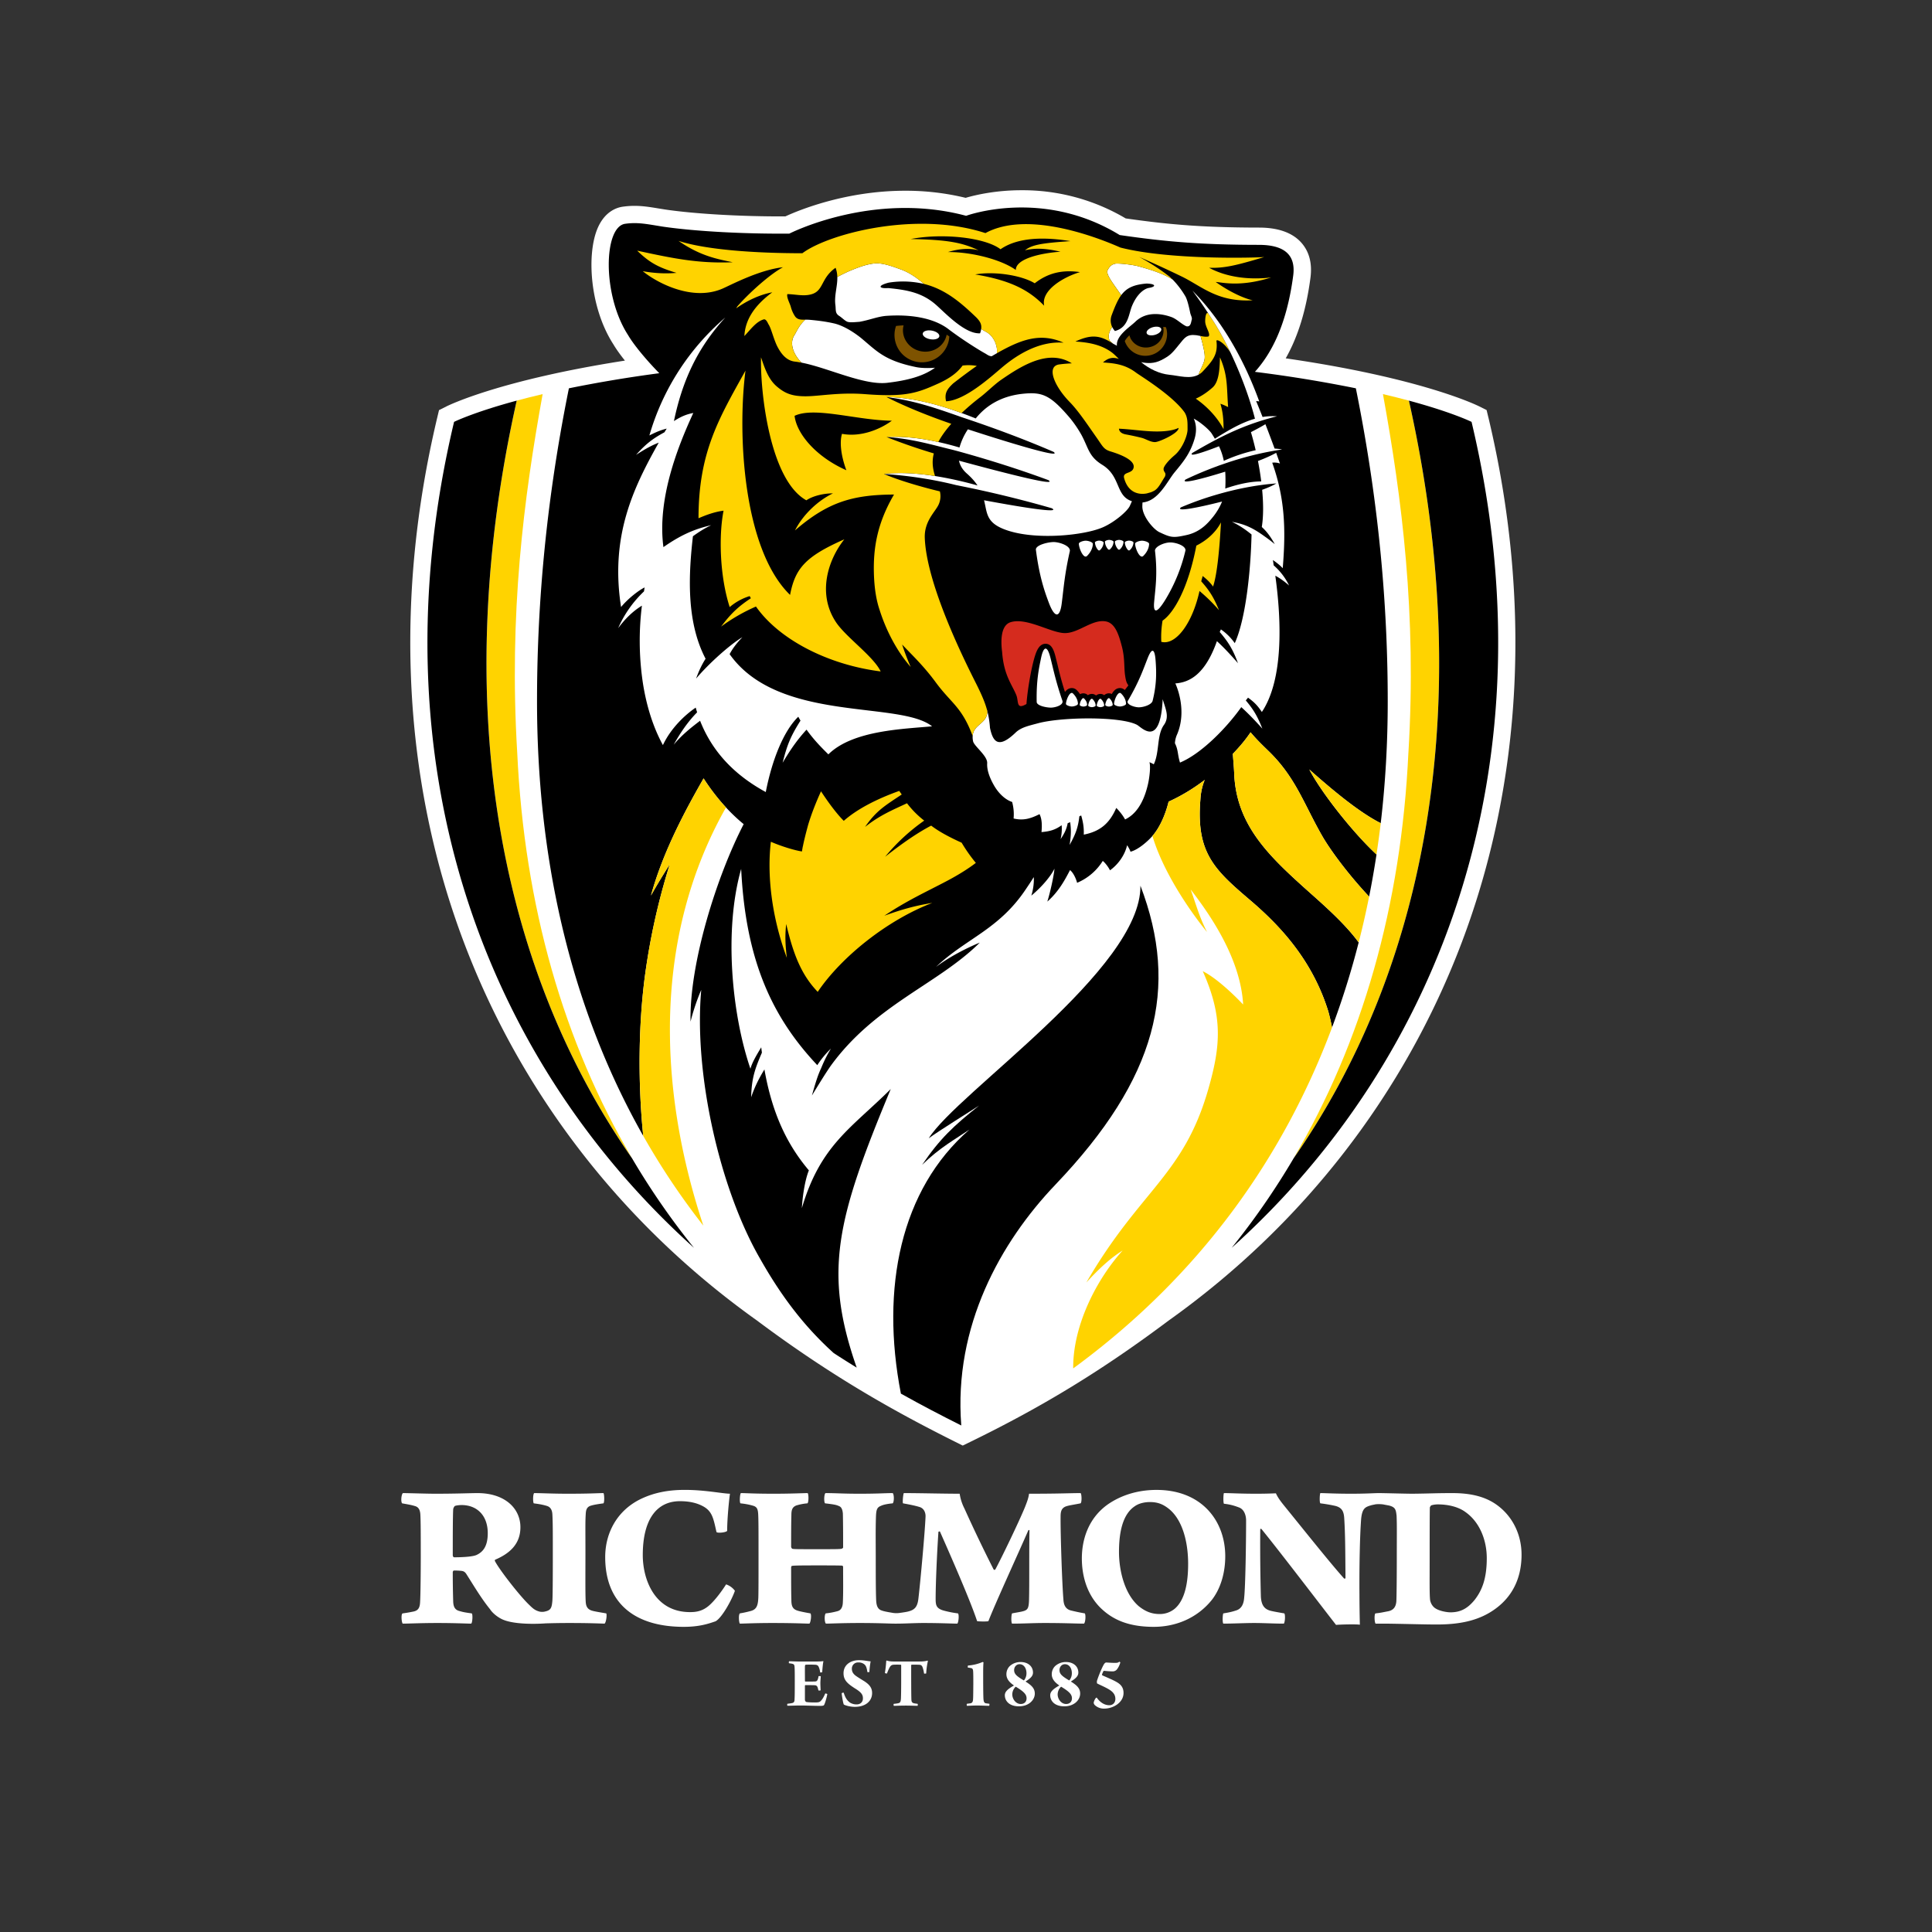 <svg xmlns="http://www.w3.org/2000/svg" viewBox="0 0 80 80"><rect x="0" y="0" width="80" height="80" fill="#333333" stroke="none"/><g fill="none" fill-rule="evenodd"><path fill="#FFF" d="M61.635 17.304l-.078-.324-.3-.15c-.145-.073-2.437-1.183-8.018-1.992.509-.898.848-1.998 1.024-3.333.078-.593-.047-1.08-.373-1.451-.368-.417-.96-.63-1.758-.63-2.389-.002-3.806-.135-5.52-.38A8.378 8.378 0 0 0 42.3 7.877c-1.086 0-1.929.202-2.315.315a10.532 10.532 0 0 0-2.499-.294c-2.458 0-4.403.803-4.967 1.063h-.182c-1.757 0-3.59-.109-4.778-.283l-.25-.04c-.366-.06-.683-.114-1.035-.114-.165 0-.326.012-.494.036-.25.037-.717.195-1.014.844-.49 1.075-.352 3.327.63 4.85.123.208.292.442.481.678-5.13.799-7.257 1.829-7.398 1.9l-.3.15-.077.323c-1.796 7.55-1.413 15.06 1.11 21.723 2.375 6.277 6.57 11.689 12.133 15.652 3.253 2.435 5.97 3.903 8.2 5.018l.32.16.322-.157c3.013-1.469 5.467-2.97 8.206-5.021 5.562-3.963 9.758-9.375 12.134-15.652 2.522-6.663 2.905-14.174 1.109-21.723"/><path fill="#000" d="M48.39 33.195s.002 0 0 0m4.458 5.097c.85.894 1.673 2.048 2.148 3.568.03.096.104.388.16.686a34.156 34.156 0 0 0 1.104-3.522c-.621-.855-1.637-1.71-2.288-2.298-1.513-1.363-2.786-2.63-2.867-4.7-.01-.242-.046-.673-.057-.81.315-.33.524-.582.735-.893.303.362.613.644.804.834 1.077 1.072 1.412 2.148 2.155 3.446.39.677 1.16 1.684 1.95 2.524.116-.579.217-1.16.306-1.744-1.019-.952-2.299-2.593-2.782-3.52.956.848 2.053 1.767 2.957 2.223.197-1.672.29-3.359.29-5.045 0-3.597-.3-7.926-1.32-12.962a55.672 55.672 0 0 0-4.18-.682c.658-.732 1.31-1.9 1.586-3.986.12-.91-.435-1.27-1.418-1.272-2.407-.002-3.853-.13-5.766-.406-3.204-1.965-6.36-.797-6.36-.797-3.863-1.034-7.321.738-7.321.738-1.803.015-3.851-.087-5.24-.29-.634-.1-1.03-.193-1.56-.117-.89.13-.955 2.95.125 4.612.232.398.75 1.024 1.291 1.575a54.68 54.68 0 0 0-3.743.625c-1.02 5.036-1.32 9.365-1.32 12.962 0 6.24 1.277 12.486 4.397 17.992-.242-2.416-.173-4.804.073-6.636a27.882 27.882 0 0 1 1.026-4.608s-.425.663-.778 1.294c.51-1.866 1.476-3.622 2.179-4.852.41.64.97 1.331 1.66 1.895-1.12 2.167-2.25 5.765-2.2 8.176.19-.757.443-1.312.443-1.312-.314 3.451.764 8.249 2.448 11.15.83 1.466 1.77 2.745 3.036 3.887.322.21.639.41.953.603-1.387-3.972-.833-6.141 1.41-11.535-1.637 1.627-2.907 2.312-3.681 4.933.039-.644.159-1.25.291-1.565-.899-1.065-1.517-2.341-1.841-4.18-.202.332-.39.684-.55 1.152.022-.768.14-1.14.446-1.847-.01-.074-.02-.145-.028-.221-.193.32-.377.625-.447.888-.762-2.223-1.113-5.711-.384-8.275.188 3.805 1.29 6.15 3.152 8.126.16-.247.338-.466.566-.687-.175.288-.3.55-.403.805-.148.317-.227.581-.386 1.14.358-.584.55-.896.766-1.212 1.84-2.548 4.444-3.389 6.186-5.12 0 0-.995.39-1.814 1.006 1.245-1.182 2.603-1.544 3.717-3.213.096-.142.21-.31.332-.506.016.223-.023.524-.101.767.47-.39.822-.834.958-1.117-.02.279-.185 1.022-.296 1.364.467-.406.738-.913.94-1.304.124.094.241.326.294.526a2.304 2.304 0 0 0 1.062-.906c.11.084.258.294.298.389.329-.232.616-.623.71-1.04.053.082.113.18.14.27.342-.087.753-.472.908-.652.416-.48.613-1.181.67-1.421a7.745 7.745 0 0 0 1.496-.9c-.084.2-.146.438-.173.719l-.01.146c-.17 2.19.619 2.88 2.093 4.139.339.29.698.62 1.053.993"/><path fill="#000" d="M43.703 49.053c4.208-4.406 5.136-8.148 3.52-12.378.038 3.455-7.59 8.566-8.765 10.459.406-.303 1.797-1.164 2.086-1.356-1.057.84-1.63 1.378-2.362 2.457.719-.708 1.384-1.07 1.956-1.458-2.845 2.474-3.684 6.553-2.834 10.93.85.475 1.68.908 2.5 1.319-.323-4.115 1.634-7.601 3.899-9.973"/><path fill="#FFD300" d="M21.417 31.163c-.347-5.756.269-10.523 1.053-14.844-.392.092-.75.183-1.074.27-2.726 12.174-.94 23.19 4.783 31.386-2.841-4.809-4.467-10.477-4.762-16.812"/><path fill="#000" d="M26.18 47.976c.002.005-.004-.006 0 0-5.723-8.198-7.51-19.213-4.784-31.387-1.809.488-2.594.88-2.594.88-3.342 14.044 1.183 26.336 9.935 34.202a30.818 30.818 0 0 1-2.558-3.695"/><path fill="#FFD300" d="M58.32 31.163c.346-5.756-.27-10.523-1.055-14.844.392.092.752.183 1.075.27 2.726 12.174.94 23.19-4.783 31.386 2.841-4.809 4.467-10.477 4.762-16.812"/><path fill="#000" d="M53.557 47.976c-.004.005.003-.006 0 0 5.722-8.198 7.51-19.213 4.783-31.387 1.809.488 2.594.88 2.594.88C64.276 31.513 59.75 43.805 51 51.671a30.88 30.88 0 0 0 2.558-3.695"/><path fill="#FFF" d="M32.672 68.79c.103 0 .296.01.445.01h.588c.117 0 .28 0 .381-.016.004 0 .01.006.01.009-.022.088-.04.288-.05.448-.015.012-.072.015-.087.01a.673.673 0 0 0-.064-.24c-.028-.055-.073-.07-.116-.076a4.125 4.125 0 0 0-.418-.003c-.015.003-.03.04-.03.051-.004.198 0 .416 0 .622 0 .011.012.024.017.024.08 0 .311.003.406-.003.064-.003.095-.036.12-.121a.623.623 0 0 0 .02-.097c.013-.006.08-.006.092.003-.003.075-.016.184-.016.288 0 .078.007.205.01.293-.012.01-.08.013-.091.003-.022-.091-.019-.078-.031-.118-.015-.046-.043-.088-.11-.094-.051-.006-.308-.006-.4-.006-.008 0-.018.018-.018.024v.576c0 .045.025.09.064.1.059.01.199.018.35.018.166 0 .202-.015.26-.082.064-.067.122-.182.168-.29.015-.004.077.015.085.027-.008.057-.076.34-.128.439-.015.03-.033.048-.164.048-.266 0-.555-.016-.84-.016-.16 0-.361.01-.523.01a.176.176 0 0 1 0-.081c.097-.013.17-.021.213-.034.058-.018.086-.054.086-.154.009-.17.009-.427.009-.754 0-.23 0-.473-.009-.582-.007-.085-.019-.11-.083-.13-.043-.012-.097-.018-.149-.025-.009-.015-.003-.072.003-.081m2.52 1.708a.507.507 0 0 0 .28.078c.15 0 .26-.093.26-.25 0-.156-.068-.252-.333-.415-.286-.185-.47-.327-.47-.625 0-.35.293-.541.638-.541.222 0 .35.04.484.048-.021.118-.04.248-.052.44-.012.008-.07.011-.082.003-.028-.182-.06-.274-.14-.33a.373.373 0 0 0-.235-.068.254.254 0 0 0-.268.264c0 .127.061.218.182.303.13.087.202.13.333.211.22.143.323.28.323.489 0 .326-.259.572-.716.572-.198 0-.39-.058-.454-.095-.03-.045-.083-.369-.089-.468.009-.016.07-.031.083-.022.067.215.143.321.256.406m2.8.136c-.119 0-.268-.009-.46-.009-.284 0-.427.01-.522.01-.012-.016-.012-.074 0-.083a1.32 1.32 0 0 0 .19-.026c.073-.019.098-.053.106-.195.013-.3.01-.914.01-1.378 0-.005-.007-.02-.016-.02a2.67 2.67 0 0 0-.304 0c-.071.005-.114.036-.153.102-.04.07-.082.166-.113.257-.009.01-.082-.003-.088-.02a4.72 4.72 0 0 0 .055-.494c0-.006.018-.021.024-.019.098.034.201.04.275.04h1.081c.156 0 .242-.012.327-.036.01 0 .015.011.018.018a2.98 2.98 0 0 0-.07.511c-.01.01-.083.013-.089.004a1.232 1.232 0 0 0-.063-.264c-.03-.07-.062-.09-.123-.097a4.245 4.245 0 0 0-.332-.003.028.028 0 0 0-.015.025c0 .423 0 1.216.009 1.42.003.075.018.12.083.145.051.015.072.015.173.03.013.009.01.073-.002.082m2.965 0c-.112 0-.307-.012-.488-.012-.22 0-.34.012-.432.012-.01-.012-.013-.076 0-.084l.155-.021c.089-.022.097-.104.101-.198.006-.124.006-.302.009-.59 0-.245 0-.473-.009-.554-.004-.052-.022-.104-.076-.113a2.176 2.176 0 0 0-.141-.024c-.01-.015-.003-.076.007-.084a1.87 1.87 0 0 0 .603-.146c.01-.003.037.01.037.018-.01.124-.013.23-.013.48 0 .244 0 .753.01 1.001.006.11.018.191.096.21.065.01.11.014.15.02.006.01.006.073-.009.085m1.035-1.484c0 .158.085.246.396.43.003 0 .01 0 .015-.003a.462.462 0 0 0 .1-.296c0-.195-.103-.37-.288-.37-.134 0-.223.119-.223.24m.515 1.174c0-.16-.104-.275-.442-.479-.003-.005-.012 0-.016.004a.452.452 0 0 0-.134.31c0 .193.147.399.351.399.144 0 .241-.091.241-.234m.266-1.065c0 .112-.067.22-.3.36-.002.006-.002.012 0 .015.238.15.375.276.375.493 0 .267-.252.527-.655.527-.43 0-.586-.248-.586-.457 0-.127.084-.24.37-.4.003 0 .005-.008 0-.012-.166-.115-.305-.254-.305-.46 0-.149.07-.294.185-.375a.66.66 0 0 1 .406-.13c.295 0 .51.172.51.439m1.097-.11c0 .158.086.246.396.43.004 0 .01 0 .016-.003a.465.465 0 0 0 .1-.296c0-.195-.103-.37-.289-.37-.134 0-.223.119-.223.24m.516 1.174c0-.16-.104-.275-.442-.479-.003-.005-.013 0-.016.004a.452.452 0 0 0-.134.31c0 .193.147.399.35.399.144 0 .242-.091.242-.234m.265-1.065c0 .112-.067.22-.3.36-.002.006-.002.012 0 .015.239.15.375.276.375.493 0 .267-.252.527-.654.527-.43 0-.586-.248-.586-.457 0-.127.083-.24.369-.4.004 0 .006-.008 0-.012-.165-.115-.305-.254-.305-.46 0-.149.07-.294.186-.375a.658.658 0 0 1 .405-.13c.296 0 .51.172.51.439m1.737-.419a.79.79 0 0 1-.146.294.227.227 0 0 1-.15.073c-.198 0-.333-.022-.378-.022-.006 0-.024.007-.027.016-.025.054-.04.088-.059.142 0 .004.01.028.02.03.09.043.425.181.557.258.192.102.317.23.317.47 0 .399-.43.647-.793.647a.542.542 0 0 1-.393-.142.158.158 0 0 1-.05-.103.47.47 0 0 1 .09-.194c.006-.006.027-.015.035-.018.123.179.306.318.523.318.155 0 .25-.115.25-.26 0-.13-.05-.258-.235-.376-.16-.106-.455-.226-.525-.27a.372.372 0 0 1-.003-.1c.055-.181.22-.59.302-.708.03-.04.058-.055.083-.055.048 0 .197.015.359.015.104 0 .13-.008.18-.047.012 0 .043.017.043.032m-16.323-3.235c-.231.362-.525.734-.747.91-.267.212-.524.238-.746.238-1.477 0-1.957-1.369-1.957-2.358 0-1.52.605-2.235 1.539-2.235.364 0 .693.062.977.222.356.203.41.485.534 1.05.018.062.4.027.444-.044 0-.477.072-1.228.116-1.537-.338-.008-1.023-.159-1.876-.159-.729 0-1.298.133-1.787.363-.996.468-1.503 1.404-1.503 2.42 0 1.925 1.236 2.888 3.254 2.888.659 0 1.032-.133 1.317-.23.266-.15.666-.874.8-1.263a.747.747 0 0 0-.365-.265"/><path fill="#FFF" d="M19.753 64.378c-.143.08-.578.106-.943.106-.044 0-.062-.052-.062-.088 0-.644 0-1.626.018-1.899 0-.036.035-.106.062-.132.035-.027.195-.044.284-.044.64 0 1.085.432 1.085 1.166 0 .538-.195.768-.444.891m4.756 2.315c-.231-.071-.25-.247-.258-.406-.018-.345-.009-1.228-.009-2.04 0-.76-.009-1.211.009-1.502.009-.16.009-.336.214-.398.142-.044.329-.07.524-.097.045-.054.036-.371 0-.424-.23 0-.524.026-1.476.026-.649 0-1.094-.026-1.396-.026-.053.062-.053.362-.017.424.186.026.337.044.542.106.151.044.222.168.231.353.018.354.018.654.018 1.608 0 .432 0 1.748-.018 1.96-.026.336-.08.407-.338.46a.501.501 0 0 1-.197-.005c-.2-.055-.278-.133-.478-.33-.391-.39-1.17-1.39-1.36-1.75-.014-.026-.016-.057.009-.07.595-.256 1.04-.645 1.04-1.343 0-.778-.64-1.413-1.779-1.413-.302 0-.835.026-1.75.026-.357 0-1.112-.026-1.335-.026-.062.035-.098.344-.035.424.195.035.4.07.507.106.16.035.23.141.248.335.018.318.018.937.018 1.802 0 .548-.009 1.546-.027 1.828-.008.24-.07.363-.266.407a6.168 6.168 0 0 1-.462.08c-.072.043-.036.388.008.423.258 0 .729-.026 1.44-.026.739 0 1.237.026 1.388.026.062 0 .08-.415.027-.424-.24-.035-.33-.044-.534-.106-.169-.053-.223-.185-.231-.38a38.752 38.752 0 0 1-.018-1.227c0-.018.026-.062.045-.062.026 0 .168 0 .257.01.125.007.187.026.258.132.294.459.613 1.006.987 1.465.053.089.22.27.471.399.442.223 1.335.217 1.832.182.237-.007.538-.015.986-.015.783 0 1.174.018 1.45.026.062-.044.106-.353.07-.424-.204-.035-.488-.08-.595-.114m19.826-.009c-.231-.062-.294-.256-.302-.468-.054-.61-.125-2.765-.116-3.419 0-.194.027-.353.231-.424.125-.043.338-.07.596-.123.062-.044.044-.407 0-.424-.444 0-.836.026-2.134.026-.018.168-.089.354-.169.557-.258.627-.978 2.12-1.227 2.579-.018.018-.045.026-.07 0a61.47 61.47 0 0 1-1.21-2.526 1.958 1.958 0 0 1-.196-.61c-.667 0-1.627-.026-2.312-.026-.026.026-.061.37-.035.424.293.052.551.106.711.16.178.07.232.255.222.405-.026.636-.213 2.685-.293 3.365-.036.327-.133.468-.391.539-.09.028-.248.049-.394.07a.962.962 0 0 1-.259 0c-.256-.043-.401-.068-.511-.114-.16-.07-.187-.247-.196-.406-.017-.398-.017-1.113-.017-1.714 0-.733-.01-1.166.008-1.74.01-.283.036-.397.205-.46.098-.053.302-.088.49-.105.061-.062.061-.362 0-.424-.33 0-.588.026-1.37.026-.73 0-.96-.026-1.414-.026-.062.044-.071.38-.017.424.284.035.453.052.578.115.124.044.15.203.159.317.01.504.01.964.01 1.396 0 .018-.036.044-.063.053-.089.018-.32.018-.96.018-.871 0-1.005 0-1.085-.018-.018-.018-.026-.026-.045-.07 0-.495 0-.938.01-1.308 0-.212.026-.344.204-.415a2.2 2.2 0 0 1 .462-.088c.054-.044.054-.371.009-.424-.195 0-.649.026-1.405.026-.844 0-1.129-.026-1.36-.026-.044.035-.063.389-.018.424.16.017.338.044.516.097.187.053.213.16.222.442.01.265.01.777.01 1.651 0 .796 0 1.617-.01 1.75-.018.308-.08.458-.32.52-.133.035-.24.062-.444.097-.063.063-.036.38 0 .424.15 0 .604-.026 1.342-.026.951 0 1.378.026 1.538.026.053-.044.098-.353.044-.424-.195-.035-.444-.08-.56-.123-.204-.071-.23-.23-.23-.442-.01-.318-.01-.777-.01-1.342 0-.01.01-.044.019-.053.035-.018.124-.027 1.075-.027.4 0 .845 0 1.014.009.027 0 .044.036.044.053 0 .574.01 1.042-.01 1.466-.007.194-.07.318-.203.362a3.029 3.029 0 0 1-.507.097c-.062.071-.053.371.009.424.178 0 .65-.026 1.405-.026.791 0 1.236.026 1.44.026h.08c.337 0 .746-.026 1.102-.026.738 0 1.2.026 1.414.026.053-.053.08-.38.026-.424a4.219 4.219 0 0 1-.614-.123c-.284-.088-.31-.221-.31-.477 0-.618.053-1.855.115-2.774.009-.017.054-.026.062-.017.56 1.262 1.298 2.967 1.539 3.71.035.017.435.026.47 0 .259-.68 1.263-2.863 1.654-3.764.01-.008.036-.008.045 0-.018 1.043 0 2.165-.018 2.88-.009.336-.053.406-.195.46-.125.043-.285.06-.507.105-.036.063-.045.371 0 .424.489 0 .853-.026 1.351-.026.863 0 1.307.026 1.627.026.062-.053.08-.353.035-.424a8.02 8.02 0 0 1-.586-.123"/><path fill="#FFF" d="M48.664 66.596a.966.966 0 0 1-.64.238c-.364 0-.614-.124-.862-.318-.605-.512-.827-1.502-.827-2.252 0-.813.15-1.555.648-1.89.17-.124.41-.177.632-.177.338 0 .56.097.809.3.534.45.774 1.333.774 2.261 0 .76-.125 1.467-.534 1.838m-.774-4.902c-.826 0-1.51.247-2.018.6-.835.592-1.075 1.502-1.075 2.235 0 .68.187 1.457.755 2.031.49.486 1.138.804 2.223.804.89 0 1.787-.345 2.41-1.122.373-.486.55-1.139.55-1.802 0-1.466-.977-2.746-2.845-2.746"/><path fill="#FFF" d="M61.066 66.243c-.294.361-.587.52-1.005.52-.16 0-.534-.062-.694-.22a.54.54 0 0 1-.15-.292c-.028-.256-.018-.857-.018-1.696 0-.795 0-1.828.008-2.128 0-.018.036-.089.072-.098a.958.958 0 0 1 .266-.035c.365 0 .818.08 1.138.318.578.406.881 1.148.881 1.908 0 .865-.205 1.342-.498 1.723m1.004-3.86c-.488-.39-1.11-.557-1.93-.557-.71 0-.897.018-1.653.026-.258 0-1.186-.026-1.382-.026-.213 0-.51.026-1.16.026-.675 0-1.075-.026-1.271-.026-.027.018-.045.389 0 .424.204.026.374.053.578.097.302.062.39.22.409.512.044.68.044 1.37.053 2.5-.018 0-.036.009-.053.009-.551-.61-1.725-2.084-2.472-3.003-.187-.23-.285-.371-.356-.53a18.89 18.89 0 0 1-.809.017c-.693 0-1.04-.026-1.343-.026-.026.035-.035.397 0 .441.267.027.454.089.615.15.23.08.302.345.302.54 0 .936-.027 2.72-.08 3.206-.018.238-.098.433-.303.512-.204.07-.347.097-.56.132-.027.036-.044.371 0 .424.382 0 .898-.026 1.271-.026.41 0 .827.026 1.236.026.054-.078.063-.38.018-.424-.25-.044-.409-.07-.56-.106-.24-.062-.392-.203-.41-.6a80.35 80.35 0 0 1-.026-2.773c0-.01.018-.044.054-.01.79.972 2.41 3.1 3.085 3.966.133-.017.845-.035.986-.008a59.384 59.384 0 0 1-.017-1.254c-.009-1.166.017-2.439.071-3.136.045-.442.178-.486.418-.557.045-.013.113-.024.15-.033.08-.02.275-.015.362.002.092.02.203.036.252.05.24.07.258.176.285.422.017.416.008.83.008 1.803 0 .697-.008 1.572-.018 1.73-.017.24-.124.372-.338.416-.195.035-.284.062-.524.088-.053.01-.053.337 0 .424h.418c.8.01 1.618.036 2.107.036.925 0 1.796-.14 2.525-.716.551-.432.996-1.121.996-2.173 0-.821-.356-1.537-.934-1.995M26.614 28.24c.145.956.42 1.853.836 2.613.33-.706.925-1.26 1.358-1.552.021.074.035.123.058.195-.38.385-.687.834-.97 1.339.37-.434.726-.71 1.093-.99.562 1.43 1.593 2.339 2.72 2.952.266-1.363.75-2.541 1.346-3.118.027.046.064.115.092.16-.432.683-.562 1.04-.74 1.745.362-.612.648-.997.99-1.371.316.44.622.744.904 1.024 1.013-1.006 3.14-1.05 4.294-1.162-1.348-1.074-6.363-.13-8.383-2.988.122-.232.28-.441.527-.702-.508.303-1.384 1.084-1.916 1.714.12-.331.247-.594.394-.822-.827-1.574-.693-3.574-.525-5.071.234-.172.483-.33.76-.46-.742.172-1.288.427-1.981.909-.261-1.964.564-4.098 1.237-5.554-.307.056-.531.163-.802.335.34-1.622.942-2.999 2.13-4.29a10.127 10.127 0 0 0-3.146 4.884c.327-.163.462-.214.716-.283-.024.043-.068.11-.093.153-.47.256-.753.463-1.176.935.42-.27.664-.398.94-.506-1.058 1.878-2.018 3.875-1.56 6.807.289-.354.743-.701.976-.811-.01.054-.018.11-.027.164a4.685 4.685 0 0 0-1.069 1.52c.286-.378.583-.683.983-.93a11.788 11.788 0 0 0 .034 3.16"/><path fill="#FFD300" d="M48.139 25.7a4.044 4.044 0 0 0-.052.877c.594.156 1.283-.75 1.582-2.105.269.228.522.465.807.794-.218-.537-.406-.825-.734-1.193.01-.065.046-.155.054-.222 0 0 .25.176.434.437.145-.418.259-1.36.328-2.657-.225.436-.623.765-1.02.962-.339 1.774-.935 2.79-1.4 3.107m2.527-7.93c0-.406-.028-.703-.13-1.051.096.029.242.098.319.137-.066-.846-.003-1.29-.338-2.059-.012.439-.03 1.003-.305 1.248-.227.201-.46.358-.697.463.405.278.86.714 1.151 1.262m-20.45 7.368a2.31 2.31 0 0 1 .828-.455l.048.09c-.502.332-.809.61-1.231 1.172a7.506 7.506 0 0 1 1.443-.83c.933 1.338 2.936 2.405 5.164 2.688-.302-.631-1.446-1.423-1.857-2.049-.778-1.182-.32-2.579.352-3.422-1.615.712-2.038 1.208-2.247 2.302-1.946-1.893-2.186-6.657-1.846-9.288-1.082 1.952-1.945 3.36-1.945 6.114.313-.135.659-.265 1.037-.314-.205 1.045-.156 2.724.254 3.992"/><path fill="#FFF" d="M35.671 14.01c.64.531.95.92 2.258 1.19.224.047.533.047.787.027-.521.381-1.232.536-1.972.624-.966.116-2.468-.625-3.556-.835-.406-.423-.48-.857-.29-1.143.078-.119.184-.401.445-.635.053 0 .109-.001.162.003.346.03.693.073 1.032.151.394.091.829.37 1.134.617m1.042 4.09c1.013.059 1.88.319 2.633.502.118.027.233.06.352.091 1.338.37 2.603.777 3.711 1.188.41.27-1.563-.226-3.7-.804.041.188.14.368.322.528.199.175.341.34.446.498a15.55 15.55 0 0 0-1.759-.391c-.737-.116-1.46-.16-2.117-.086.841.056 1.896.188 2.983.46.023.005.045.01.067.013l.074.016a47.28 47.28 0 0 1 3.827.931c.383.211-1.022.002-2.805-.33.143.557.064.974 1.05 1.275 1.213.37 3.109.174 3.864-.153.501-.216 1.027-.68 1.12-.883.034-.074.064-.139.089-.2-.686-.22-.45-1.028-1.228-1.507-.557-.343-.562-.675-.854-1.225a4.872 4.872 0 0 0-.482-.71c-.805-.946-1.135-1.086-1.92-1.01-.523.05-1.353.238-1.983 1.025a20.135 20.135 0 0 0-.584-.224c-1.028-.375-2.08-.645-3.114-.664 1.073.144 1.793.366 3.12.837 1.386.46 2.679.949 3.799 1.434.37.277-1.48-.262-3.545-.933a2.638 2.638 0 0 0-.349.753 13.5 13.5 0 0 0-.876-.227c-.726-.16-1.446-.247-2.141-.205m4.092-4.372a2.215 2.215 0 0 1-.176-.105.87.87 0 0 1-.047.18c-.608.04-1.413-.81-1.792-1.15-.567-.513-1.17-.643-2.01-.722-.393.028-.458-.104.023-.226a3.757 3.757 0 0 1 1.459.054c-.296-.253-.61-.478-.992-.612-.289-.102-.606-.224-.914-.24-.186-.01-.426.046-.631.109a6.03 6.03 0 0 0-1.053.456c.01.386-.134.771-.08 1.161.026.206-.019.337.157.45.104.066.21.176.311.23.108.059.348.025.526.015.43-.076.77-.225 1.133-.248.962-.064 1.89.073 2.514.52.613.471 1.371.936 1.562 1.038.067.036.162.12.274.113.07-.043.14-.083.21-.123.004-.04.006-.076.006-.106 0-.187-.102-.6-.48-.794m8.48-.766c-.042-.212-.121-.56-.206-.698a3.669 3.669 0 0 0-.521-.685c-.346-.22-.789-.378-1.4-.546-.285-.079-.866-.135-.973-.113-.178.034-.263.154-.321.272-.09.178.288.618.562 1.035.22-.3.509-.438 1.052-.484.394.013.398.131.101.18-.178.026-.488.225-.704.745-.145.347-.146.89-.708 1.041a.771.771 0 0 1-.115-.17c-.074.12-.212.348-.1.575l.14.12c.05.026.103.054.157.085-.044-.416.534-.773.761-.993.493-.478 1.177-.309 1.492-.197.228.082.413.289.621.383.189.041.194-.177.223-.264.03-.09-.043-.194-.06-.286m-8.409 18.647c-.017.284.107.613.291.93.182.31.447.573.743.671.06.232.081.443.06.684.414.099.71 0 1.074-.18.091.18.111.421.081.743.345-.03.567-.09.834-.284.016.153.006.385-.044.576.172-.252.252-.433.294-.66.034-.013.069-.027.103-.043.038.27.048.502-.023.944.263-.473.354-.744.404-1.186.032-.023.043-.013.076-.036.065.235.118.457.107.794.72-.14 1.083-.507 1.345-1.105.113.11.268.296.365.477.607-.287.845-1.006.952-1.478.058-.255.113-.716.057-.893.063.025.121.055.18.087.242-.503.117-1.206.42-1.63.242-.339.06-.676-.051-1.066-.102 2.06-.878 1.159-1.068 1.06-.686-.356-3.11-.327-4.088-.065-.405.109-.708.17-.935.388-.7.671-.936.406-1.061-.196a4.03 4.03 0 0 0-.098-.653l-.015-.122c.004.028.002.051.003.076.01.53-.574.542-.607 1.032a.798.798 0 0 0 .02.233c.056.206.604.601.581.902"/><path fill="#FFF" d="M38.52 14.047c-.188-.032-.328-.14-.311-.238.017-.1.185-.153.374-.12.19.033.33.139.313.238-.017.098-.185.153-.376.12m9.564-.428c.025.087-.09.197-.256.246-.167.048-.322.018-.348-.07-.026-.087.087-.197.254-.246.168-.049.324-.017.35.07m1.55 1.892c.066-.22.23-.464.25-.671.019-.211-.075-.567-.173-.928l-.005-.001c-.492-.113-.613.026-.798.254-.355.435-.42.545-.823.747-.291.147-.561.14-.834.084.344.285.761.481 1.165.522.43.043.86.193 1.218-.007"/><path fill="#FFD300" d="M49.904 13.303c.001.242.233.511.144.625-.078.028-.21.012-.336-.016.097.362.19.717.172.927-.02.208-.184.451-.25.672l.017-.008a.7.7 0 0 0 .15-.12c.443-.474.627-.717.572-1.245-.04-.14.33.034.588.481-.236-.496-.48-.945-.71-1.303l-.219-.337c-.087-.083-.128.142-.128.324"/><path fill="#7E5300" d="M48.3 13.621a.866.866 0 0 0-.026-.076 2.486 2.486 0 0 0-.108-.005.704.704 0 0 1-.506.82c-.382.112-.78-.093-.888-.458l-.005-.019c-.08.079-.15.159-.192.24v.002a.9.9 0 0 0 1.726-.504m-9.102.237c-.09.467-.556.775-1.047.69-.495-.085-.832-.539-.75-1.013a.772.772 0 0 1 .015-.062c-.115.004-.22.013-.314.024a1.131 1.131 0 0 0 .877 1.489 1.137 1.137 0 0 0 1.33-1.053 2.028 2.028 0 0 0-.11-.075"/><path fill="#D52B1E" d="M42.504 29.151c-.436.257-.318-.114-.42-.366-.174-.433-.518-.817-.588-1.783-.054-.417-.077-1.11.357-1.24.673-.202 1.673.453 2.245.453.571 0 1.133-.587 1.695-.483.384.07.534.553.657 1.02.135.509.086.881.139 1.225.034.23.061.297.135.403-.006.008-.142.183-.147.192-.008-.008-.014-.014-.001.002a.292.292 0 0 0-.204-.083.322.322 0 0 0-.217.089.608.608 0 0 0-.118.157.266.266 0 0 0-.121-.028.292.292 0 0 0-.193.076l-.001.001a.261.261 0 0 0-.16-.052.284.284 0 0 0-.177.064.263.263 0 0 0-.174-.064.284.284 0 0 0-.164.053.262.262 0 0 0-.19-.078.279.279 0 0 0-.134.035.96.96 0 0 0-.14-.17.288.288 0 0 0-.203-.083.324.324 0 0 0-.217.089.443.443 0 0 0-.065.073c-.148-.46-.23-.799-.308-1.128l-.085-.342c-.07-.272-.168-.526-.409-.526-.284 0-.389.343-.452.541-.157.527-.302 1.415-.34 1.953"/><path fill="#FFF" d="M46.307 28.722c.039-.036.08-.04.111-.01.16.156.207.317.209.43-.002.06-.157.112-.254.112-.098 0-.244-.056-.242-.106 0-.097.074-.333.176-.426m-1.672.42c-.002.06-.156.112-.254.112-.097 0-.243-.056-.242-.106 0-.097.075-.333.175-.426.04-.036.083-.04.112-.01.16.156.207.317.209.43m.38.045c0 .039-.096.07-.156.07s-.151-.034-.15-.066a.462.462 0 0 1 .108-.263c.025-.023.051-.024.07-.007.099.097.127.197.128.266m.224-.24c.1.097.128.197.13.267-.002.037-.097.068-.158.068-.06 0-.152-.034-.15-.065 0-.06.046-.206.109-.264.024-.022.05-.024.069-.006m.483.267c-.002.037-.097.068-.158.068-.06 0-.15-.034-.15-.065 0-.06.046-.206.109-.264.024-.022.05-.024.069-.006.099.097.128.197.13.267m.352-.027c-.001.039-.097.07-.157.07s-.151-.034-.15-.066c0-.06.046-.206.108-.263.024-.023.051-.024.07-.007.099.097.128.197.129.266m.502-6.725c-.001-.036.105-.076.176-.076.07 0 .182.037.183.08a.458.458 0 0 1-.152.312c-.02.022-.051.02-.08-.007a.545.545 0 0 1-.127-.31m.71-.071c.114 0 .294.06.296.13-.003.132-.057.321-.244.504-.035.034-.085.03-.131-.013-.118-.108-.205-.384-.205-.498-.001-.058.169-.123.284-.123m-.587 6.635c.483-.824.64-1.311.831-1.79.142-.357.28-.454.322.131.033.454.049.965-.127 1.663-.057.163-.385.259-.569.259-.183 0-.527-.117-.457-.263m-2.704 0c.042.18-.309.276-.481.276s-.566-.07-.587-.227c-.018-.9.093-1.403.183-1.837.104-.491.255-.518.384-.008.134.529.222.983.501 1.796m5.091-6.226a6.984 6.984 0 0 1-.798 1.98c-.417.696-.536.58-.498.155.05-.571.15-1.151.035-2.133 0-.173.387-.34.632-.34s.657.143.63.338m-2.924-.367c0-.036.105-.076.176-.076.07 0 .182.037.184.08a.457.457 0 0 1-.151.312c-.022.02-.053.02-.08-.008a.546.546 0 0 1-.129-.308m-.412 0c-.001-.036.105-.076.175-.076.071 0 .183.037.185.08a.458.458 0 0 1-.152.312c-.022.02-.052.02-.081-.008a.547.547 0 0 1-.127-.308m-.412.03c-.001-.036.104-.076.175-.076s.183.037.184.08a.454.454 0 0 1-.151.312c-.022.022-.053.02-.081-.007a.547.547 0 0 1-.127-.31m-.666.052c-.002-.058.168-.123.283-.123.114 0 .294.06.297.13-.003.132-.058.321-.244.504-.035.034-.084.03-.131-.013-.118-.108-.206-.384-.205-.498m-1.78.243c0-.192.51-.311.738-.311.229 0 .694.15.67.37-.222.986-.256 1.537-.338 2.177-.08.618-.295.586-.523-.008-.2-.527-.407-1.137-.547-2.228"/><path fill="#FFD300" d="M55.157 42.545a7.744 7.744 0 0 0-.162-.685c-.474-1.52-1.298-2.674-2.146-3.568a13.98 13.98 0 0 0-1.055-.993c-1.474-1.258-2.26-1.948-2.093-4.139l.012-.146a2.43 2.43 0 0 1 .172-.72c-.47.357-.98.67-1.495.9-.054.227-.246.931-.67 1.423.468 1.57 1.644 3.227 2.26 3.976-.327-.648-.42-1.042-.677-1.76.951 1.228 2.07 2.962 2.173 4.762-.603-.632-1.23-1.163-1.672-1.38.836 1.874.747 3.076.232 4.875-1.027 3.597-2.817 4.16-5.052 8.014.52-.564.977-.996 1.503-1.324-1.068 1.18-2.064 3.093-2.048 4.883 5.285-3.869 8.713-8.765 10.718-14.118m-.414-7.942c-.744-1.298-1.079-2.374-2.156-3.446-.192-.19-.501-.472-.803-.834-.212.311-.42.563-.736.893.011.137.047.568.057.81.081 2.07 1.354 3.337 2.867 4.7.65.588 1.666 1.444 2.288 2.298.161-.628.305-1.26.432-1.898-.79-.84-1.56-1.846-1.95-2.523m-.526-2.74c.483.928 1.762 2.567 2.781 3.52.065-.432.124-.864.176-1.296-.904-.457-2-1.376-2.957-2.224m-24.154 1.572a8.626 8.626 0 0 1-.928-1.203c-.703 1.23-1.668 2.986-2.179 4.85a28.79 28.79 0 0 1 .778-1.293c-.374 1.2-.778 2.75-1.026 4.607-.246 1.833-.315 4.222-.073 6.636a30 30 0 0 0 2.49 3.719c-1.926-5.807-2.044-12.05.938-17.316m10.346 2.296a6.55 6.55 0 0 1-.588-.836c-.516-.233-.947-.466-1.262-.708-.578.304-1.176.717-1.906 1.288a8.159 8.159 0 0 1 1.618-1.495 3.851 3.851 0 0 1-.713-.719c-.588.276-1.112.486-1.737.98.461-.668.815-.874 1.518-1.342-.02-.035-.082-.114-.1-.15-.974.348-1.768.77-2.299 1.24-.289-.288-.635-.751-.943-1.223-.19.419-.38.885-.53 1.38-.11.4-.19.736-.218.889l-.007.022a6.54 6.54 0 0 0-.034.2c-.302-.045-.843-.209-1.287-.401-.161 1.342.019 3.073.661 4.806-.07-.61-.076-.937-.026-1.401.306 1.31.65 2.126 1.305 2.81.974-1.443 2.875-2.97 4.745-3.684-.713.117-1.247.265-1.986.531.952-.637 1.698-.968 2.598-1.443.48-.254.887-.511 1.19-.744"/><path fill="#FFF" d="M52.251 29.482c.897-1.344.816-3.77.557-5.643.188.1.372.23.57.405a2.604 2.604 0 0 0-.637-.833c-.01-.062-.02-.157-.034-.222.168.118.293.215.408.339.136-1.63.086-2.91-.435-4.369 0 0 .168-.026.32.035-.036-.105-.09-.258-.157-.443-.234.127-.48.235-.753.338.054.277.1.562.135.846-.464.001-.97.117-1.491.295.002-.02.005-.04.005-.059.01-.243.007-.453-.005-.64-.992.309-1.868.53-1.645.326.404-.195.843-.38 1.299-.547l.092-.035.217-.074a13.245 13.245 0 0 1 2.392-.59 2.163 2.163 0 0 0-.31-.036c-.11-.299-.243-.654-.381-1.01-.174.105-.376.214-.6.329.068.227.135.48.197.748a6.814 6.814 0 0 0-1.32.44 2.501 2.501 0 0 0-.2-.603c-.736.285-1.27.45-1.102.275 1.128-.657 2.066-1.144 3.417-1.494.031-.008.061-.014.086-.022a2.62 2.62 0 0 0-.596.028 45.92 45.92 0 0 0-.136-.341l-.131-.32.13.016c-.596-1.642-1.502-3.313-2.765-4.585.436.596.569.813.874 1.28.613.958 1.34 2.569 1.713 4.022-.553.158-1.084.466-1.66.829a6.802 6.802 0 0 0-.13-.213c-.102-.16-.464-.471-.745-.621.098.206.136.504.031.848-.185.615-.48.96-.827 1.381-.298.36-.659 1.184-1.325 1.244-.005.068-.007.13-.007.167 0 .403.456.944.704 1.062.482.228.57.245 1.14.117.57-.13.884-.505 1.077-.743.152-.188.286-.408.38-.641-1.016.258-1.94.437-1.702.24a13.06 13.06 0 0 1 1.408-.506l.024-.007c.82-.242 1.688-.417 2.519-.477-.18.105-.377.188-.589.264.053.56.057 1.1-.015 1.54.196.175.359.392.538.71a6.232 6.232 0 0 0-.412-.315c-.48-.348-.823-.516-1.362-.609.304.142.569.325.812.524-.033 1.43-.228 3.474-.695 4.5a2.265 2.265 0 0 0-.575-.57c-.005.02-.042.088-.047.109.355.415.542.712.755 1.29-.337-.385-.611-.674-.872-.912-.5 1.414-1.163 1.709-1.722 1.75 0 0 .533 1.095.053 2.157a1.055 1.055 0 0 0-.07.32c.143.286.104.459.21.801.888-.369 1.93-1.44 2.538-2.296.268.244.526.506.872.89-.203-.522-.382-.81-.684-1.166.033-.051.057-.066.09-.118.239.174.38.304.574.595"/><path fill="#FFD300" d="M43.237 12.66c-.61-.632-1.372-1.051-2.856-1.296.808-.142 1.929.038 2.465.366.577-.45 1.175-.561 1.874-.463-.677.2-1.62.75-1.483 1.392M37.71 9.898c1.301-.252 3.075-.069 3.72.423.506-.355 1.392-.584 2.895-.336-1.25.084-1.594.158-1.884.378.37-.083.771-.104 1.472.06-.825.058-1.853.292-1.85.756-.553-.4-1.739-.743-2.81-.743.541-.16.948-.154 1.27-.073-.667-.31-1.247-.438-2.813-.465m9.962 7.962c.332.018.833.005 1.13-.142.016.217-.788.576-.961.587-.19.012-.398-.134-.578-.178a10.739 10.739 0 0 0-.63-.136c-.12-.02-.283-.075-.3-.24.45.022.888.086 1.339.11m-10.742-.44c-.515.375-1.303.686-2.064.543-.1.314-.058.867.18 1.508-1.285-.57-2.062-1.53-2.144-2.253.826-.393 2.574.186 4.028.202m15.706-5.932c-.86.103-1.81.01-2.57-.401.642.02 1.115-.095 2.282-.444-.357.029-3.891.132-5.954-.393-.903-.4-3.829-1.558-5.59-.599-2.883-.939-6.518.035-7.58.834-1.933 0-3.973-.138-5.127-.511.939.654 1.68.763 2.244.884-1.417.057-2.433-.15-3.957-.48.507.492.874.696 1.63.92-.448.04-.908.018-1.399-.07.582.477 2.057 1.268 3.312.718.362-.16 1.517-.773 2.494-.881-.54.288-1.4 1.062-1.887 1.618a3.19 3.19 0 0 0-.05.083c.45-.317.973-.567 1.495-.663-.783.578-1.124 1.176-1.156 1.811.274-.29.484-.592.795-.688.075-.023.135.056.196.19.113.16.193.531.345.873.166.342.395.644.757.683.087.01.177.025.27.043-.405-.422-.48-.857-.29-1.143.08-.119.185-.401.446-.635-.163.002-.317.006-.42-.137a1.322 1.322 0 0 1-.179-.406c-.04-.138-.18-.386-.141-.516.337.003.666.101.998.006.515-.146.382-.666.999-1.097.049.128.068.255.072.382a5.98 5.98 0 0 1 1.053-.456c.205-.064.445-.12.631-.11.308.017.625.14.914.241.382.134.696.36.992.612.884.22 1.53.775 2.169 1.391.146.151.226.276.198.473a2.5 2.5 0 0 0 .176.105c.378.194.48.608.48.794 0 .03-.002.067-.006.106.967-.546 1.777-.874 2.763-.436-.918-.07-1.815.4-2.561 1.035-.499.422-1.53 1.354-2.305 1.392-.076-.336.046-.508.295-.742.322-.25.65-.497.978-.724a1.975 1.975 0 0 0-.589-.014c-.277.38-.688.593-.949.718-.907.41-1.37.598-3.087.466-1.092-.083-1.893.088-2.469.088-.578 0-.867-.13-1.198-.415-.33-.287-.479-.708-.644-1.198-.034 1.463.373 5.094 1.878 5.921.239-.168.697-.292 1.1-.287-.59.282-1.22.845-1.571 1.533 1.365-1.181 2.399-1.478 4.1-1.485-.707 1.204-.86 2.237-.833 3.26.018.637.103 1.128.24 1.528.268.848.72 1.714 1.284 2.351-.136-.31-.255-.621-.355-.928.402.426.88.87 1.387 1.558.642.877 1.076 1.007 1.533 2.225.033-.49.618-.502.607-1.032-.087-.339-.232-.674-.475-1.158-.461-.916-2.047-4.082-2.114-6.017-.022-.67.414-1.053.561-1.346a.834.834 0 0 0 .064-.572c-.814-.195-1.736-.47-2.317-.722.657-.073 1.378-.03 2.116.085-.082-.262-.137-.55-.06-.892l.011-.043a23.868 23.868 0 0 1-1.956-.677c.696-.042 1.415.044 2.14.205.134-.253.319-.506.539-.754-1.224-.422-2.131-.825-2.686-1.11 1.033.019 2.084.29 3.114.664a9.42 9.42 0 0 1 .798-.677c.266-.209.555-.5.827-.691.833-.573 1.964-1.305 2.938-.69-.16.007-.33.02-.502.043-.575.06-.234.896.417 1.562.351.36.693.875 1.1 1.455.27.382.297.5.595.59.506.154 1.054.399.937.708-.087.224-.456.13-.38.402.16.58.581.694.935.627l.172-.048c.055-.021.107-.046.154-.073.169-.112.243-.287.426-.574.073-.178-.055-.168-.055-.32 0-.105.196-.348.46-.57.327-.276.533-.826.533-1.062 0-.298.007-.497-.122-.708-.507-.712-1.842-1.52-2.007-1.644-.454-.343-.885-.392-1.372-.424.252-.229.46-.211.657-.146-.148-.145-.224-.225-.34-.305-.412-.281-.88-.38-1.462-.416.644-.296 1.011-.277 1.563.09l-.14-.12c-.112-.227.026-.455.1-.576a.62.62 0 0 1-.022-.476c.136-.366.25-.636.396-.835-.274-.417-.653-.857-.562-1.035.058-.118.143-.238.32-.272.108-.022.69.034.973.112.612.17 1.055.326 1.4.547a3.384 3.384 0 0 0-.125-.118c-.34-.27-.75-.542-1.263-.822a52.19 52.19 0 0 1 1.798.829c.824.412 1.47 1.051 2.906.968-.372-.078-.965-.353-1.532-.758.256.01.99.224 2.296-.187"/><path d="M0 0h80v80H0z"/></g></svg>
